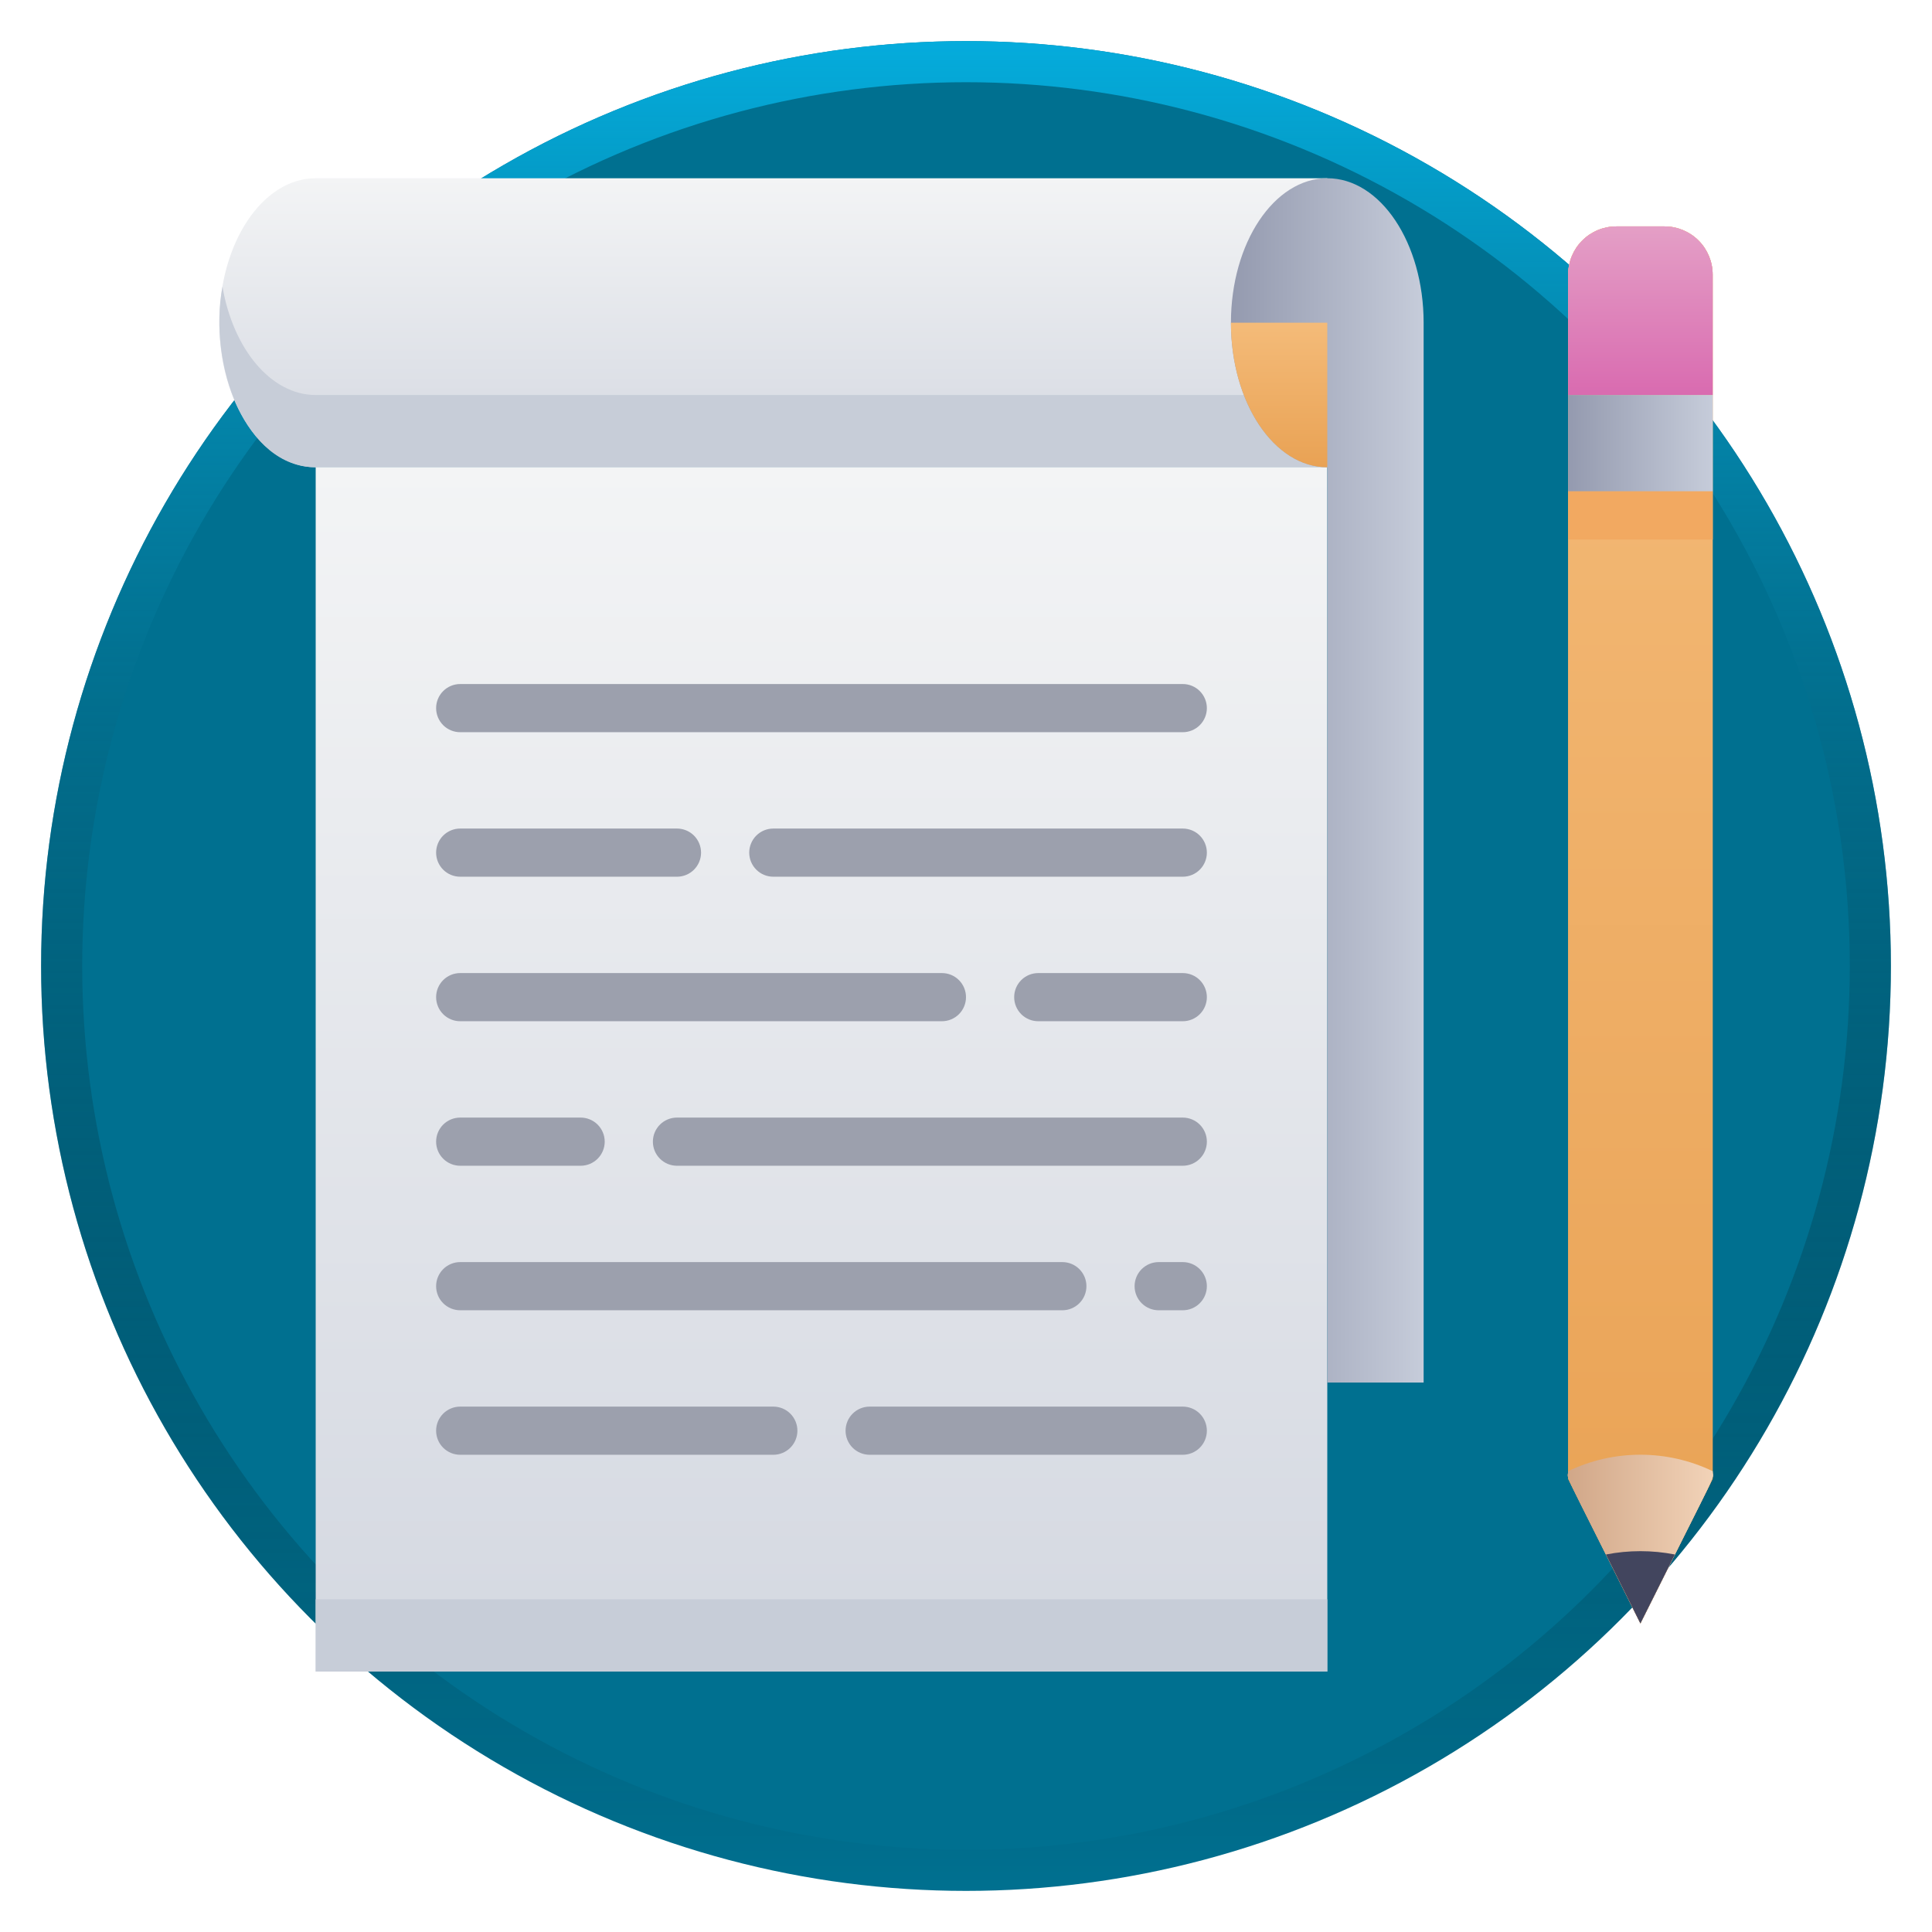 <svg width="188" height="188" viewBox="0 0 188 188" fill="none" xmlns="http://www.w3.org/2000/svg">
<g filter="url(#filter0_d_392_857)">
<circle cx="94" cy="90" r="90" fill="#007090"/>
<circle cx="94" cy="90" r="88" stroke="url(#paint0_linear_392_857)" stroke-width="4"/>
</g>
<path d="M166.656 26.719V143.906L159.625 157.969L152.594 143.906V26.719C152.594 25.476 153.088 24.283 153.967 23.404C154.846 22.525 156.038 22.031 157.281 22.031H161.969C163.212 22.031 164.404 22.525 165.283 23.404C166.162 24.283 166.656 25.476 166.656 26.719Z" fill="url(#paint1_linear_392_857)"/>
<path d="M166.656 143.156C166.656 144.211 167.617 141.961 159.625 157.969C151.586 141.867 152.593 144.211 152.593 143.156C154.788 142.103 157.191 141.556 159.625 141.556C162.059 141.556 164.462 142.103 166.656 143.156Z" fill="url(#paint2_linear_392_857)"/>
<path d="M162.976 151.266L159.625 157.969L156.273 151.266C158.487 150.832 160.763 150.832 162.976 151.266Z" fill="#42455E"/>
<path d="M157.281 22.031H161.969C163.212 22.031 164.404 22.525 165.283 23.404C166.162 24.283 166.656 25.476 166.656 26.719V38.438H152.594V26.719C152.594 25.476 153.088 24.283 153.967 23.404C154.846 22.525 156.038 22.031 157.281 22.031Z" fill="url(#paint3_linear_392_857)"/>
<path d="M166.656 38.438H152.594V47.812H166.656V38.438Z" fill="url(#paint4_linear_392_857)"/>
<path d="M166.656 47.812H152.594V52.5H166.656V47.812Z" fill="#F2A961"/>
<path d="M30.719 45.469C25.539 45.469 21.344 39.164 21.344 31.406C21.344 23.648 25.539 17.344 30.719 17.344H129.156V45.469H30.719Z" fill="url(#paint5_linear_392_857)"/>
<path d="M129.156 38.438V45.469H30.719C23.898 45.469 20.219 35.531 21.648 27.891C22.68 33.938 26.359 38.438 30.719 38.438H129.156Z" fill="#C7CDD8"/>
<path d="M166.656 26.719V143.906L159.625 157.969L152.594 143.906V26.719C152.594 25.476 153.088 24.283 153.967 23.404C154.846 22.525 156.038 22.031 157.281 22.031H161.969C163.212 22.031 164.404 22.525 165.283 23.404C166.162 24.283 166.656 25.476 166.656 26.719Z" fill="url(#paint6_linear_392_857)"/>
<path d="M166.656 143.156C166.656 144.211 167.617 141.961 159.625 157.969C151.586 141.867 152.594 144.211 152.594 143.156C154.788 142.103 157.191 141.556 159.625 141.556C162.059 141.556 164.462 142.103 166.656 143.156Z" fill="url(#paint7_linear_392_857)"/>
<path d="M162.977 151.266L159.625 157.969L156.274 151.266C158.487 150.832 160.763 150.832 162.977 151.266Z" fill="#42455E"/>
<path d="M157.281 22.031H161.969C163.212 22.031 164.404 22.525 165.283 23.404C166.162 24.283 166.656 25.476 166.656 26.719V38.438H152.594V26.719C152.594 25.476 153.088 24.283 153.967 23.404C154.846 22.525 156.038 22.031 157.281 22.031Z" fill="url(#paint8_linear_392_857)"/>
<path d="M166.656 38.438H152.594V47.812H166.656V38.438Z" fill="url(#paint9_linear_392_857)"/>
<path d="M129.156 45.469H30.719V162.656H129.156V45.469Z" fill="url(#paint10_linear_392_857)"/>
<path d="M129.156 155.625H30.719V162.656H129.156V155.625Z" fill="#C7CDD8"/>
<path d="M138.531 31.406V134.531H129.156V45.469C123.977 45.469 119.781 39.164 119.781 31.406C119.781 23.648 123.977 17.344 129.156 17.344C134.336 17.344 138.531 23.648 138.531 31.406Z" fill="url(#paint11_linear_392_857)"/>
<path d="M115.094 71.25H44.781C44.16 71.25 43.563 71.003 43.124 70.564C42.684 70.124 42.438 69.528 42.438 68.906C42.438 68.285 42.684 67.688 43.124 67.249C43.563 66.809 44.16 66.562 44.781 66.562H115.094C115.715 66.562 116.312 66.809 116.751 67.249C117.19 67.688 117.438 68.285 117.438 68.906C117.438 69.528 117.19 70.124 116.751 70.564C116.312 71.003 115.715 71.25 115.094 71.25Z" fill="#9CA0AD"/>
<path d="M115.094 85.312H75.25C74.628 85.312 74.032 85.066 73.593 84.626C73.153 84.187 72.906 83.59 72.906 82.969C72.906 82.347 73.153 81.751 73.593 81.311C74.032 80.872 74.628 80.625 75.25 80.625H115.094C115.715 80.625 116.312 80.872 116.751 81.311C117.19 81.751 117.438 82.347 117.438 82.969C117.438 83.59 117.19 84.187 116.751 84.626C116.312 85.066 115.715 85.312 115.094 85.312Z" fill="#9CA0AD"/>
<path d="M65.875 85.312H44.781C44.16 85.312 43.563 85.066 43.124 84.626C42.684 84.187 42.438 83.59 42.438 82.969C42.438 82.347 42.684 81.751 43.124 81.311C43.563 80.872 44.16 80.625 44.781 80.625H65.875C66.497 80.625 67.093 80.872 67.532 81.311C67.972 81.751 68.219 82.347 68.219 82.969C68.219 83.59 67.972 84.187 67.532 84.626C67.093 85.066 66.497 85.312 65.875 85.312Z" fill="#9CA0AD"/>
<path d="M115.094 99.375H101.031C100.41 99.375 99.813 99.128 99.374 98.689C98.934 98.249 98.688 97.653 98.688 97.031C98.688 96.41 98.934 95.813 99.374 95.374C99.813 94.934 100.41 94.688 101.031 94.688H115.094C115.715 94.688 116.312 94.934 116.751 95.374C117.19 95.813 117.438 96.41 117.438 97.031C117.438 97.653 117.19 98.249 116.751 98.689C116.312 99.128 115.715 99.375 115.094 99.375Z" fill="#9CA0AD"/>
<path d="M91.656 99.375H44.781C44.16 99.375 43.563 99.128 43.124 98.689C42.684 98.249 42.438 97.653 42.438 97.031C42.438 96.41 42.684 95.813 43.124 95.374C43.563 94.934 44.16 94.688 44.781 94.688H91.656C92.278 94.688 92.874 94.934 93.314 95.374C93.753 95.813 94 96.41 94 97.031C94 97.653 93.753 98.249 93.314 98.689C92.874 99.128 92.278 99.375 91.656 99.375Z" fill="#9CA0AD"/>
<path d="M115.094 113.438H65.875C65.253 113.438 64.657 113.19 64.218 112.751C63.778 112.312 63.531 111.715 63.531 111.094C63.531 110.472 63.778 109.876 64.218 109.436C64.657 108.997 65.253 108.75 65.875 108.75H115.094C115.715 108.75 116.312 108.997 116.751 109.436C117.19 109.876 117.438 110.472 117.438 111.094C117.438 111.715 117.19 112.312 116.751 112.751C116.312 113.19 115.715 113.438 115.094 113.438Z" fill="#9CA0AD"/>
<path d="M56.5 113.438H44.781C44.16 113.438 43.563 113.19 43.124 112.751C42.684 112.312 42.438 111.715 42.438 111.094C42.438 110.472 42.684 109.876 43.124 109.436C43.563 108.997 44.16 108.75 44.781 108.75H56.5C57.122 108.75 57.718 108.997 58.157 109.436C58.597 109.876 58.844 110.472 58.844 111.094C58.844 111.715 58.597 112.312 58.157 112.751C57.718 113.19 57.122 113.438 56.5 113.438Z" fill="#9CA0AD"/>
<path d="M115.094 127.5H112.75C112.128 127.5 111.532 127.253 111.093 126.814C110.653 126.374 110.406 125.778 110.406 125.156C110.406 124.535 110.653 123.938 111.093 123.499C111.532 123.06 112.128 122.812 112.75 122.812H115.094C115.715 122.812 116.312 123.06 116.751 123.499C117.19 123.938 117.438 124.535 117.438 125.156C117.438 125.778 117.19 126.374 116.751 126.814C116.312 127.253 115.715 127.5 115.094 127.5Z" fill="#9CA0AD"/>
<path d="M103.375 127.5H44.781C44.16 127.5 43.563 127.253 43.124 126.814C42.684 126.374 42.438 125.778 42.438 125.156C42.438 124.535 42.684 123.938 43.124 123.499C43.563 123.06 44.16 122.812 44.781 122.812H103.375C103.997 122.812 104.593 123.06 105.032 123.499C105.472 123.938 105.719 124.535 105.719 125.156C105.719 125.778 105.472 126.374 105.032 126.814C104.593 127.253 103.997 127.5 103.375 127.5Z" fill="#9CA0AD"/>
<path d="M115.094 141.562H84.625C84.003 141.562 83.407 141.315 82.968 140.876C82.528 140.437 82.281 139.84 82.281 139.219C82.281 138.597 82.528 138.001 82.968 137.561C83.407 137.122 84.003 136.875 84.625 136.875H115.094C115.715 136.875 116.312 137.122 116.751 137.561C117.19 138.001 117.438 138.597 117.438 139.219C117.438 139.84 117.19 140.437 116.751 140.876C116.312 141.315 115.715 141.562 115.094 141.562Z" fill="#9CA0AD"/>
<path d="M75.25 141.562H44.781C44.16 141.562 43.563 141.315 43.124 140.876C42.684 140.437 42.438 139.84 42.438 139.219C42.438 138.597 42.684 138.001 43.124 137.561C43.563 137.122 44.16 136.875 44.781 136.875H75.25C75.872 136.875 76.468 137.122 76.907 137.561C77.347 138.001 77.594 138.597 77.594 139.219C77.594 139.84 77.347 140.437 76.907 140.876C76.468 141.315 75.872 141.562 75.25 141.562Z" fill="#9CA0AD"/>
<path d="M129.156 31.406V45.469C123.977 45.469 119.781 39.164 119.781 31.406H129.156Z" fill="url(#paint12_linear_392_857)"/>
<path d="M166.656 47.812H152.594V52.5H166.656V47.812Z" fill="#F2A961"/>
<defs>
<filter id="filter0_d_392_857" x="0" y="0" width="188" height="188" filterUnits="userSpaceOnUse" color-interpolation-filters="sRGB">
<feFlood flood-opacity="0" result="BackgroundImageFix"/>
<feColorMatrix in="SourceAlpha" type="matrix" values="0 0 0 0 0 0 0 0 0 0 0 0 0 0 0 0 0 0 127 0" result="hardAlpha"/>
<feOffset dy="4"/>
<feGaussianBlur stdDeviation="2"/>
<feComposite in2="hardAlpha" operator="out"/>
<feColorMatrix type="matrix" values="0 0 0 0 0 0 0 0 0 0 0 0 0 0 0 0 0 0 0.4 0"/>
<feBlend mode="normal" in2="BackgroundImageFix" result="effect1_dropShadow_392_857"/>
<feBlend mode="normal" in="SourceGraphic" in2="effect1_dropShadow_392_857" result="shape"/>
</filter>
<linearGradient id="paint0_linear_392_857" x1="94" y1="0" x2="94" y2="180" gradientUnits="userSpaceOnUse">
<stop stop-color="#05ACDC"/>
<stop offset="1" stop-opacity="0"/>
</linearGradient>
<linearGradient id="paint1_linear_392_857" x1="159.625" y1="157.969" x2="159.625" y2="22.031" gradientUnits="userSpaceOnUse">
<stop stop-color="#E9A254"/>
<stop offset="1" stop-color="#F4BB79"/>
</linearGradient>
<linearGradient id="paint2_linear_392_857" x1="152.547" y1="149.766" x2="166.703" y2="149.766" gradientUnits="userSpaceOnUse">
<stop stop-color="#D1A788"/>
<stop offset="1" stop-color="#F2D3B8"/>
</linearGradient>
<linearGradient id="paint3_linear_392_857" x1="159.625" y1="38.438" x2="159.625" y2="22.031" gradientUnits="userSpaceOnUse">
<stop stop-color="#D96BB0"/>
<stop offset="1" stop-color="#E49FC6"/>
</linearGradient>
<linearGradient id="paint4_linear_392_857" x1="152.594" y1="43.125" x2="166.656" y2="43.125" gradientUnits="userSpaceOnUse">
<stop stop-color="#949AAF"/>
<stop offset="1" stop-color="#C6CCDA"/>
</linearGradient>
<linearGradient id="paint5_linear_392_857" x1="75.25" y1="45.469" x2="75.25" y2="17.344" gradientUnits="userSpaceOnUse">
<stop stop-color="#D4D8E1"/>
<stop offset="1" stop-color="#F3F4F5"/>
</linearGradient>
<linearGradient id="paint6_linear_392_857" x1="159.625" y1="157.969" x2="159.625" y2="22.031" gradientUnits="userSpaceOnUse">
<stop stop-color="#E9A254"/>
<stop offset="1" stop-color="#F4BB79"/>
</linearGradient>
<linearGradient id="paint7_linear_392_857" x1="152.547" y1="149.766" x2="166.703" y2="149.766" gradientUnits="userSpaceOnUse">
<stop stop-color="#D1A788"/>
<stop offset="1" stop-color="#F2D3B8"/>
</linearGradient>
<linearGradient id="paint8_linear_392_857" x1="159.625" y1="38.438" x2="159.625" y2="22.031" gradientUnits="userSpaceOnUse">
<stop stop-color="#D96BB0"/>
<stop offset="1" stop-color="#E49FC6"/>
</linearGradient>
<linearGradient id="paint9_linear_392_857" x1="152.594" y1="43.125" x2="166.656" y2="43.125" gradientUnits="userSpaceOnUse">
<stop stop-color="#949AAF"/>
<stop offset="1" stop-color="#C6CCDA"/>
</linearGradient>
<linearGradient id="paint10_linear_392_857" x1="79.938" y1="162.656" x2="79.938" y2="45.469" gradientUnits="userSpaceOnUse">
<stop stop-color="#D4D8E1"/>
<stop offset="1" stop-color="#F3F4F5"/>
</linearGradient>
<linearGradient id="paint11_linear_392_857" x1="119.781" y1="75.938" x2="138.531" y2="75.938" gradientUnits="userSpaceOnUse">
<stop stop-color="#949AAF"/>
<stop offset="1" stop-color="#C6CCDA"/>
</linearGradient>
<linearGradient id="paint12_linear_392_857" x1="124.469" y1="45.469" x2="124.469" y2="31.406" gradientUnits="userSpaceOnUse">
<stop stop-color="#E9A254"/>
<stop offset="1" stop-color="#F4BB79"/>
</linearGradient>
</defs>
</svg>
